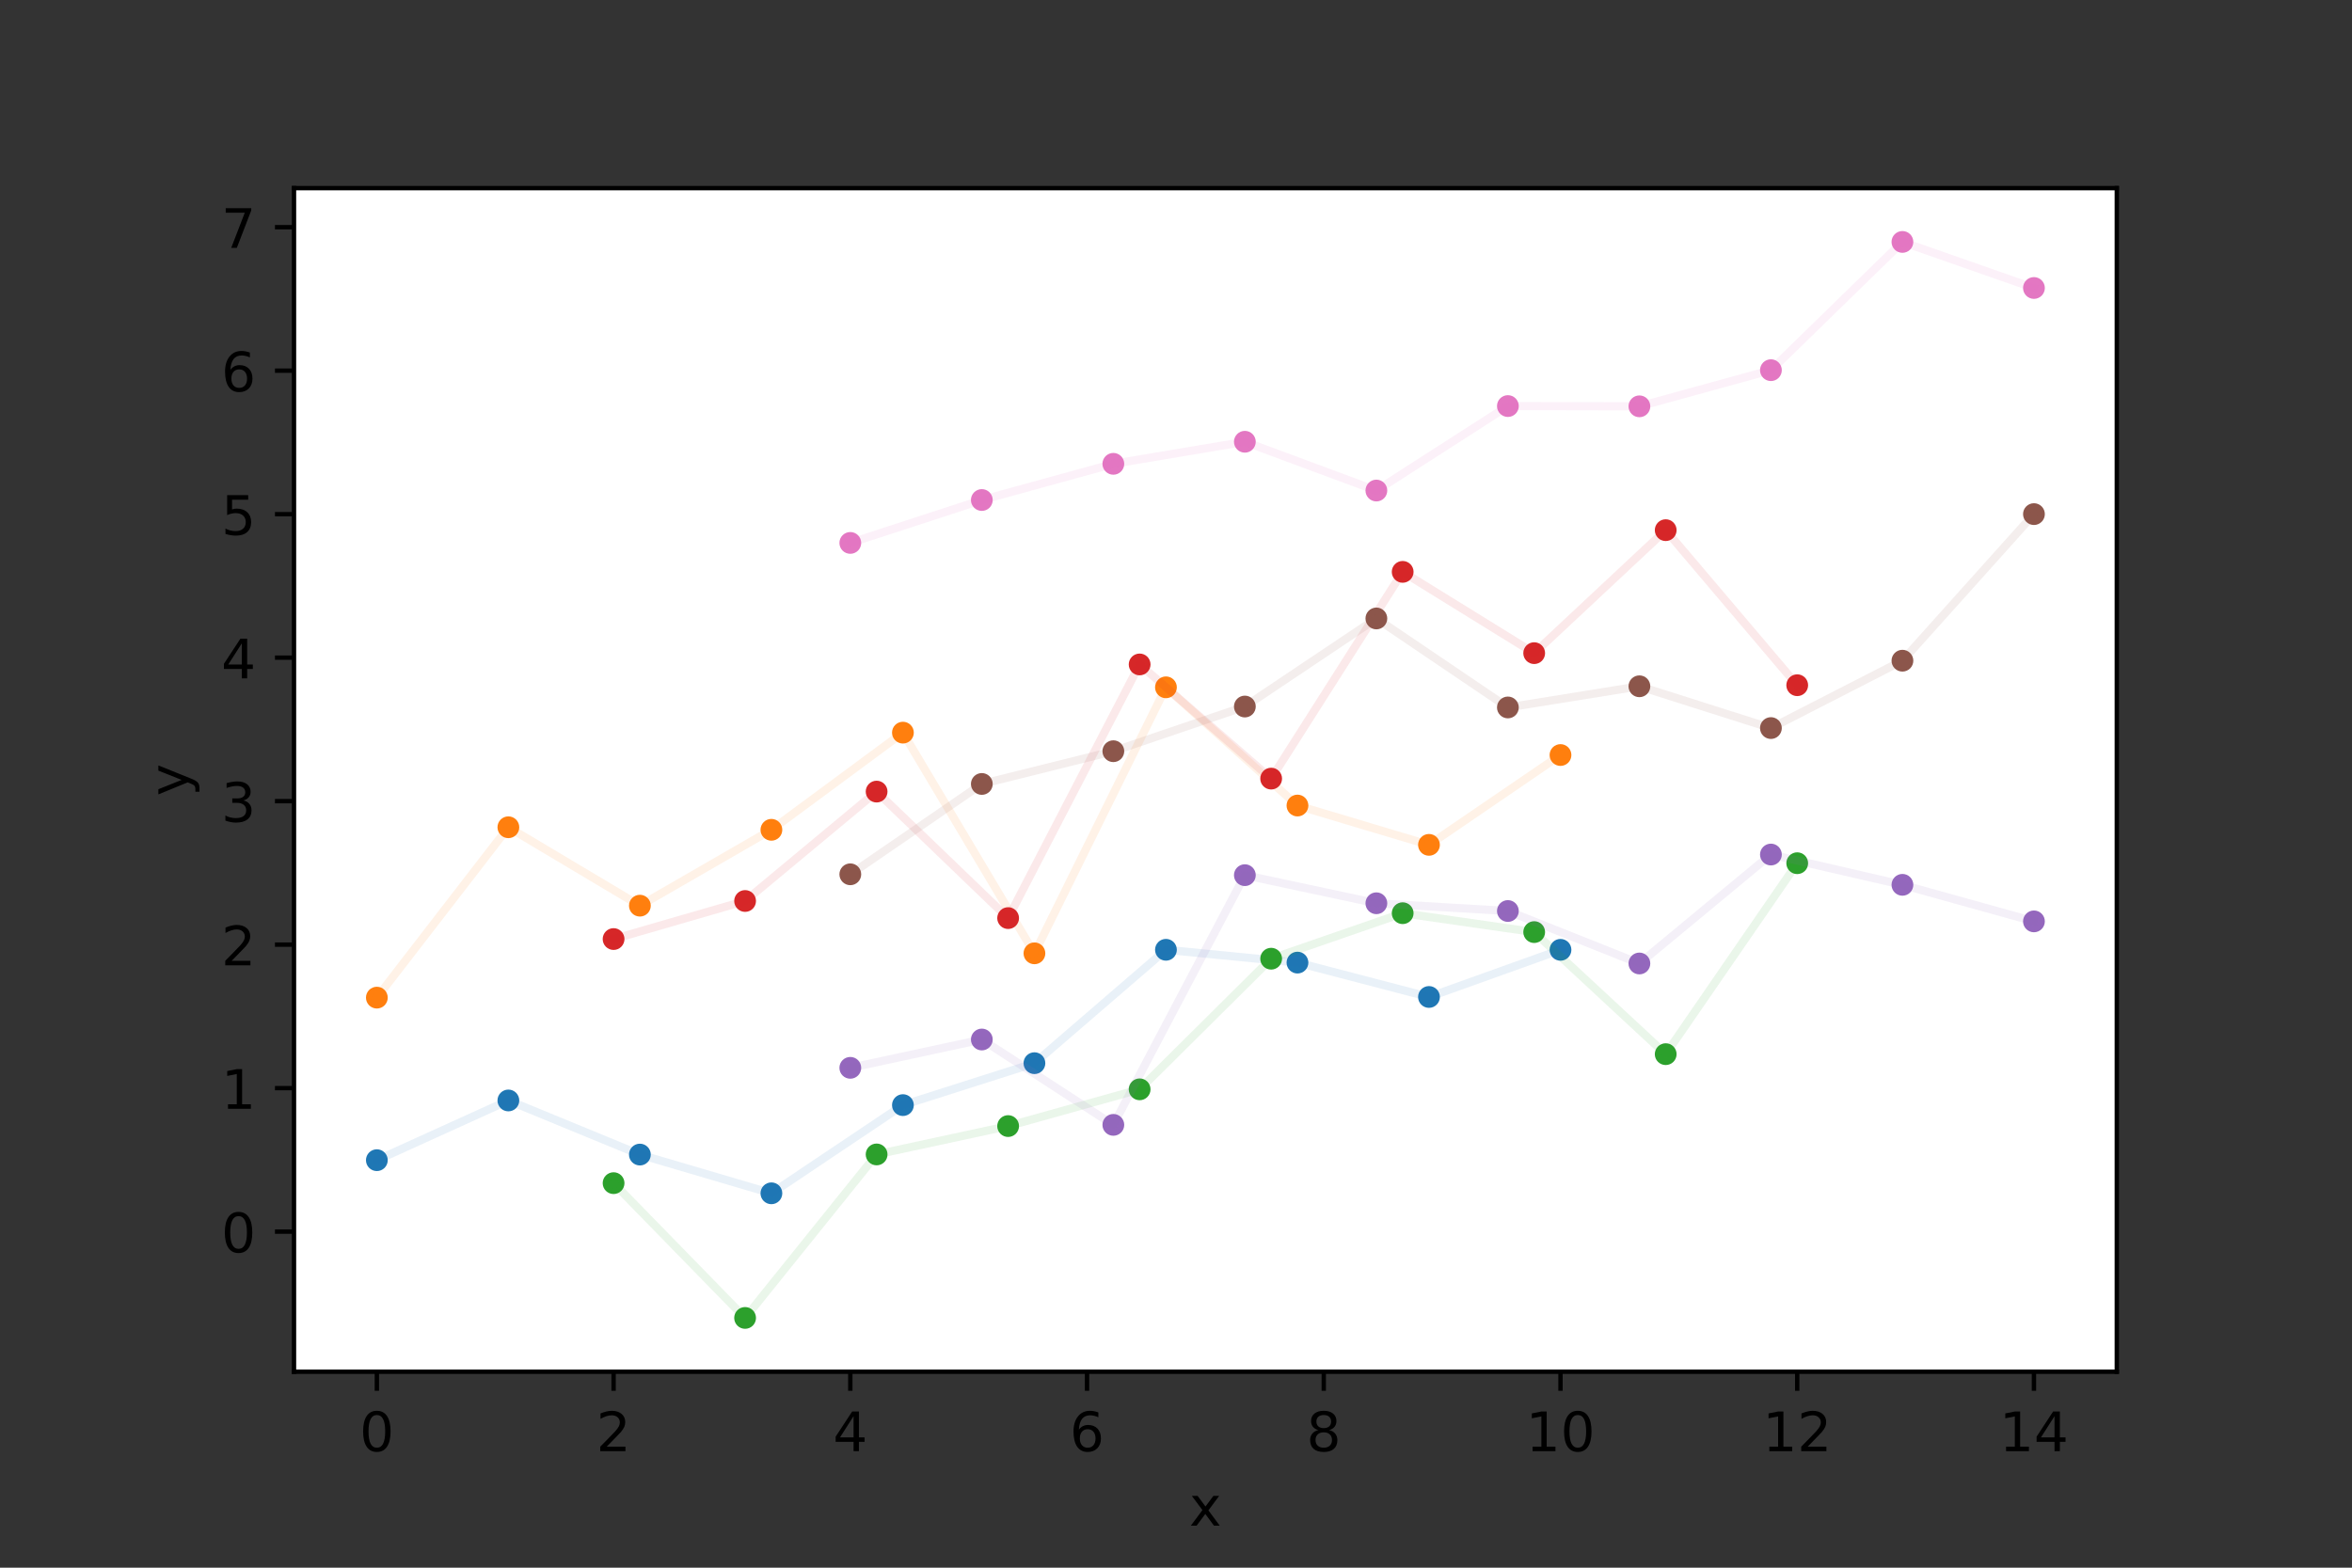 <?xml version="1.0" encoding="utf-8" standalone="no"?>
<!DOCTYPE svg PUBLIC "-//W3C//DTD SVG 1.1//EN"
  "http://www.w3.org/Graphics/SVG/1.1/DTD/svg11.dtd">
<!-- Created with matplotlib (https://matplotlib.org/) -->
<svg height="288pt" version="1.1" viewBox="0 0 432 288" width="432pt" xmlns="http://www.w3.org/2000/svg" xmlns:xlink="http://www.w3.org/1999/xlink">
 <rect x="0" y="0" width="432" height="288" fill="#333333" stroke="none"/>
 <defs>
  <style type="text/css">*{stroke-linecap:butt;stroke-linejoin:round;}</style>
 </defs>
 <g id="figure_1">
  <g id="patch_1">
   <path d="M 0 288 
L 432 288 
L 432 0 
L 0 0 
z
" style="fill:none;"/>
  </g>
  <g id="axes_1">
   <g id="patch_2">
    <path d="M 54 252 
L 388.8 252 
L 388.8 34.56 
L 54 34.56 
z
" style="fill:#ffffff;"/>
   </g>
   <g id="matplotlib.axis_1">
    <g id="xtick_1">
     <g id="line2d_1">
      <defs>
       <path d="M 0 0 
L 0 3.5 
" id="mc4fa97e7d6" style="stroke:#000000;stroke-width:0.8;"/>
      </defs>
      <g>
       <use style="stroke:#000000;stroke-width:0.8;" x="69.218" xlink:href="#mc4fa97e7d6" y="252"/>
      </g>
     </g>
     <g id="text_1">
      <!-- 0 -->
      <g transform="translate(66.037 266.598)scale(0.1 -0.1)">
       <defs>
        <path d="M 31.781 66.406 
Q 24.172 66.406 20.328 58.906 
Q 16.5 51.422 16.5 36.375 
Q 16.5 21.391 20.328 13.891 
Q 24.172 6.391 31.781 6.391 
Q 39.453 6.391 43.281 13.891 
Q 47.125 21.391 47.125 36.375 
Q 47.125 51.422 43.281 58.906 
Q 39.453 66.406 31.781 66.406 
z
M 31.781 74.219 
Q 44.047 74.219 50.516 64.516 
Q 56.984 54.828 56.984 36.375 
Q 56.984 17.969 50.516 8.266 
Q 44.047 -1.422 31.781 -1.422 
Q 19.531 -1.422 13.062 8.266 
Q 6.594 17.969 6.594 36.375 
Q 6.594 54.828 13.062 64.516 
Q 19.531 74.219 31.781 74.219 
z
" id="DejaVuSans-48"/>
       </defs>
       <use xlink:href="#DejaVuSans-48"/>
      </g>
     </g>
    </g>
    <g id="xtick_2">
     <g id="line2d_2">
      <g>
       <use style="stroke:#000000;stroke-width:0.8;" x="112.699" xlink:href="#mc4fa97e7d6" y="252"/>
      </g>
     </g>
     <g id="text_2">
      <!-- 2 -->
      <g transform="translate(109.517 266.598)scale(0.1 -0.1)">
       <defs>
        <path d="M 19.188 8.297 
L 53.609 8.297 
L 53.609 0 
L 7.328 0 
L 7.328 8.297 
Q 12.938 14.109 22.625 23.891 
Q 32.328 33.688 34.812 36.531 
Q 39.547 41.844 41.422 45.531 
Q 43.312 49.219 43.312 52.781 
Q 43.312 58.594 39.234 62.25 
Q 35.156 65.922 28.609 65.922 
Q 23.969 65.922 18.812 64.312 
Q 13.672 62.703 7.812 59.422 
L 7.812 69.391 
Q 13.766 71.781 18.938 73 
Q 24.125 74.219 28.422 74.219 
Q 39.75 74.219 46.484 68.547 
Q 53.219 62.891 53.219 53.422 
Q 53.219 48.922 51.531 44.891 
Q 49.859 40.875 45.406 35.406 
Q 44.188 33.984 37.641 27.219 
Q 31.109 20.453 19.188 8.297 
z
" id="DejaVuSans-50"/>
       </defs>
       <use xlink:href="#DejaVuSans-50"/>
      </g>
     </g>
    </g>
    <g id="xtick_3">
     <g id="line2d_3">
      <g>
       <use style="stroke:#000000;stroke-width:0.8;" x="156.179" xlink:href="#mc4fa97e7d6" y="252"/>
      </g>
     </g>
     <g id="text_3">
      <!-- 4 -->
      <g transform="translate(152.998 266.598)scale(0.1 -0.1)">
       <defs>
        <path d="M 37.797 64.312 
L 12.891 25.391 
L 37.797 25.391 
z
M 35.203 72.906 
L 47.609 72.906 
L 47.609 25.391 
L 58.016 25.391 
L 58.016 17.188 
L 47.609 17.188 
L 47.609 0 
L 37.797 0 
L 37.797 17.188 
L 4.891 17.188 
L 4.891 26.703 
z
" id="DejaVuSans-52"/>
       </defs>
       <use xlink:href="#DejaVuSans-52"/>
      </g>
     </g>
    </g>
    <g id="xtick_4">
     <g id="line2d_4">
      <g>
       <use style="stroke:#000000;stroke-width:0.8;" x="199.66" xlink:href="#mc4fa97e7d6" y="252"/>
      </g>
     </g>
     <g id="text_4">
      <!-- 6 -->
      <g transform="translate(196.478 266.598)scale(0.1 -0.1)">
       <defs>
        <path d="M 33.016 40.375 
Q 26.375 40.375 22.484 35.828 
Q 18.609 31.297 18.609 23.391 
Q 18.609 15.531 22.484 10.953 
Q 26.375 6.391 33.016 6.391 
Q 39.656 6.391 43.531 10.953 
Q 47.406 15.531 47.406 23.391 
Q 47.406 31.297 43.531 35.828 
Q 39.656 40.375 33.016 40.375 
z
M 52.594 71.297 
L 52.594 62.312 
Q 48.875 64.062 45.094 64.984 
Q 41.312 65.922 37.594 65.922 
Q 27.828 65.922 22.672 59.328 
Q 17.531 52.734 16.797 39.406 
Q 19.672 43.656 24.016 45.922 
Q 28.375 48.188 33.594 48.188 
Q 44.578 48.188 50.953 41.516 
Q 57.328 34.859 57.328 23.391 
Q 57.328 12.156 50.688 5.359 
Q 44.047 -1.422 33.016 -1.422 
Q 20.359 -1.422 13.672 8.266 
Q 6.984 17.969 6.984 36.375 
Q 6.984 53.656 15.188 63.938 
Q 23.391 74.219 37.203 74.219 
Q 40.922 74.219 44.703 73.484 
Q 48.484 72.75 52.594 71.297 
z
" id="DejaVuSans-54"/>
       </defs>
       <use xlink:href="#DejaVuSans-54"/>
      </g>
     </g>
    </g>
    <g id="xtick_5">
     <g id="line2d_5">
      <g>
       <use style="stroke:#000000;stroke-width:0.8;" x="243.14" xlink:href="#mc4fa97e7d6" y="252"/>
      </g>
     </g>
     <g id="text_5">
      <!-- 8 -->
      <g transform="translate(239.959 266.598)scale(0.1 -0.1)">
       <defs>
        <path d="M 31.781 34.625 
Q 24.75 34.625 20.719 30.859 
Q 16.703 27.094 16.703 20.516 
Q 16.703 13.922 20.719 10.156 
Q 24.75 6.391 31.781 6.391 
Q 38.812 6.391 42.859 10.172 
Q 46.922 13.969 46.922 20.516 
Q 46.922 27.094 42.891 30.859 
Q 38.875 34.625 31.781 34.625 
z
M 21.922 38.812 
Q 15.578 40.375 12.031 44.719 
Q 8.5 49.078 8.5 55.328 
Q 8.5 64.062 14.719 69.141 
Q 20.953 74.219 31.781 74.219 
Q 42.672 74.219 48.875 69.141 
Q 55.078 64.062 55.078 55.328 
Q 55.078 49.078 51.531 44.719 
Q 48 40.375 41.703 38.812 
Q 48.828 37.156 52.797 32.312 
Q 56.781 27.484 56.781 20.516 
Q 56.781 9.906 50.312 4.234 
Q 43.844 -1.422 31.781 -1.422 
Q 19.734 -1.422 13.25 4.234 
Q 6.781 9.906 6.781 20.516 
Q 6.781 27.484 10.781 32.312 
Q 14.797 37.156 21.922 38.812 
z
M 18.312 54.391 
Q 18.312 48.734 21.844 45.562 
Q 25.391 42.391 31.781 42.391 
Q 38.141 42.391 41.719 45.562 
Q 45.312 48.734 45.312 54.391 
Q 45.312 60.062 41.719 63.234 
Q 38.141 66.406 31.781 66.406 
Q 25.391 66.406 21.844 63.234 
Q 18.312 60.062 18.312 54.391 
z
" id="DejaVuSans-56"/>
       </defs>
       <use xlink:href="#DejaVuSans-56"/>
      </g>
     </g>
    </g>
    <g id="xtick_6">
     <g id="line2d_6">
      <g>
       <use style="stroke:#000000;stroke-width:0.8;" x="286.621" xlink:href="#mc4fa97e7d6" y="252"/>
      </g>
     </g>
     <g id="text_6">
      <!-- 10 -->
      <g transform="translate(280.258 266.598)scale(0.1 -0.1)">
       <defs>
        <path d="M 12.406 8.297 
L 28.516 8.297 
L 28.516 63.922 
L 10.984 60.406 
L 10.984 69.391 
L 28.422 72.906 
L 38.281 72.906 
L 38.281 8.297 
L 54.391 8.297 
L 54.391 0 
L 12.406 0 
z
" id="DejaVuSans-49"/>
       </defs>
       <use xlink:href="#DejaVuSans-49"/>
       <use x="63.623" xlink:href="#DejaVuSans-48"/>
      </g>
     </g>
    </g>
    <g id="xtick_7">
     <g id="line2d_7">
      <g>
       <use style="stroke:#000000;stroke-width:0.8;" x="330.101" xlink:href="#mc4fa97e7d6" y="252"/>
      </g>
     </g>
     <g id="text_7">
      <!-- 12 -->
      <g transform="translate(323.739 266.598)scale(0.1 -0.1)">
       <use xlink:href="#DejaVuSans-49"/>
       <use x="63.623" xlink:href="#DejaVuSans-50"/>
      </g>
     </g>
    </g>
    <g id="xtick_8">
     <g id="line2d_8">
      <g>
       <use style="stroke:#000000;stroke-width:0.8;" x="373.582" xlink:href="#mc4fa97e7d6" y="252"/>
      </g>
     </g>
     <g id="text_8">
      <!-- 14 -->
      <g transform="translate(367.219 266.598)scale(0.1 -0.1)">
       <use xlink:href="#DejaVuSans-49"/>
       <use x="63.623" xlink:href="#DejaVuSans-52"/>
      </g>
     </g>
    </g>
    <g id="text_9">
     <!-- x -->
     <g transform="translate(218.441 280.277)scale(0.1 -0.1)">
      <defs>
       <path d="M 54.891 54.688 
L 35.109 28.078 
L 55.906 0 
L 45.312 0 
L 29.391 21.484 
L 13.484 0 
L 2.875 0 
L 24.125 28.609 
L 4.688 54.688 
L 15.281 54.688 
L 29.781 35.203 
L 44.281 54.688 
z
" id="DejaVuSans-120"/>
      </defs>
      <use xlink:href="#DejaVuSans-120"/>
     </g>
    </g>
   </g>
   <g id="matplotlib.axis_2">
    <g id="ytick_1">
     <g id="line2d_9">
      <defs>
       <path d="M 0 0 
L -3.5 0 
" id="m7471445e6e" style="stroke:#000000;stroke-width:0.8;"/>
      </defs>
      <g>
       <use style="stroke:#000000;stroke-width:0.8;" x="54" xlink:href="#m7471445e6e" y="226.262"/>
      </g>
     </g>
     <g id="text_10">
      <!-- 0 -->
      <g transform="translate(40.638 230.061)scale(0.1 -0.1)">
       <use xlink:href="#DejaVuSans-48"/>
      </g>
     </g>
    </g>
    <g id="ytick_2">
     <g id="line2d_10">
      <g>
       <use style="stroke:#000000;stroke-width:0.8;" x="54" xlink:href="#m7471445e6e" y="199.901"/>
      </g>
     </g>
     <g id="text_11">
      <!-- 1 -->
      <g transform="translate(40.638 203.7)scale(0.1 -0.1)">
       <use xlink:href="#DejaVuSans-49"/>
      </g>
     </g>
    </g>
    <g id="ytick_3">
     <g id="line2d_11">
      <g>
       <use style="stroke:#000000;stroke-width:0.8;" x="54" xlink:href="#m7471445e6e" y="173.54"/>
      </g>
     </g>
     <g id="text_12">
      <!-- 2 -->
      <g transform="translate(40.638 177.34)scale(0.1 -0.1)">
       <use xlink:href="#DejaVuSans-50"/>
      </g>
     </g>
    </g>
    <g id="ytick_4">
     <g id="line2d_12">
      <g>
       <use style="stroke:#000000;stroke-width:0.8;" x="54" xlink:href="#m7471445e6e" y="147.179"/>
      </g>
     </g>
     <g id="text_13">
      <!-- 3 -->
      <g transform="translate(40.638 150.979)scale(0.1 -0.1)">
       <defs>
        <path d="M 40.578 39.312 
Q 47.656 37.797 51.625 33 
Q 55.609 28.219 55.609 21.188 
Q 55.609 10.406 48.188 4.484 
Q 40.766 -1.422 27.094 -1.422 
Q 22.516 -1.422 17.656 -0.516 
Q 12.797 0.391 7.625 2.203 
L 7.625 11.719 
Q 11.719 9.328 16.594 8.109 
Q 21.484 6.891 26.812 6.891 
Q 36.078 6.891 40.938 10.547 
Q 45.797 14.203 45.797 21.188 
Q 45.797 27.641 41.281 31.266 
Q 36.766 34.906 28.719 34.906 
L 20.219 34.906 
L 20.219 43.016 
L 29.109 43.016 
Q 36.375 43.016 40.234 45.922 
Q 44.094 48.828 44.094 54.297 
Q 44.094 59.906 40.109 62.906 
Q 36.141 65.922 28.719 65.922 
Q 24.656 65.922 20.016 65.031 
Q 15.375 64.156 9.812 62.312 
L 9.812 71.094 
Q 15.438 72.656 20.344 73.438 
Q 25.25 74.219 29.594 74.219 
Q 40.828 74.219 47.359 69.109 
Q 53.906 64.016 53.906 55.328 
Q 53.906 49.266 50.438 45.094 
Q 46.969 40.922 40.578 39.312 
z
" id="DejaVuSans-51"/>
       </defs>
       <use xlink:href="#DejaVuSans-51"/>
      </g>
     </g>
    </g>
    <g id="ytick_5">
     <g id="line2d_13">
      <g>
       <use style="stroke:#000000;stroke-width:0.8;" x="54" xlink:href="#m7471445e6e" y="120.818"/>
      </g>
     </g>
     <g id="text_14">
      <!-- 4 -->
      <g transform="translate(40.638 124.618)scale(0.1 -0.1)">
       <use xlink:href="#DejaVuSans-52"/>
      </g>
     </g>
    </g>
    <g id="ytick_6">
     <g id="line2d_14">
      <g>
       <use style="stroke:#000000;stroke-width:0.8;" x="54" xlink:href="#m7471445e6e" y="94.458"/>
      </g>
     </g>
     <g id="text_15">
      <!-- 5 -->
      <g transform="translate(40.638 98.257)scale(0.1 -0.1)">
       <defs>
        <path d="M 10.797 72.906 
L 49.516 72.906 
L 49.516 64.594 
L 19.828 64.594 
L 19.828 46.734 
Q 21.969 47.469 24.109 47.828 
Q 26.266 48.188 28.422 48.188 
Q 40.625 48.188 47.75 41.5 
Q 54.891 34.812 54.891 23.391 
Q 54.891 11.625 47.562 5.094 
Q 40.234 -1.422 26.906 -1.422 
Q 22.312 -1.422 17.547 -0.641 
Q 12.797 0.141 7.719 1.703 
L 7.719 11.625 
Q 12.109 9.234 16.797 8.062 
Q 21.484 6.891 26.703 6.891 
Q 35.156 6.891 40.078 11.328 
Q 45.016 15.766 45.016 23.391 
Q 45.016 31 40.078 35.438 
Q 35.156 39.891 26.703 39.891 
Q 22.75 39.891 18.812 39.016 
Q 14.891 38.141 10.797 36.281 
z
" id="DejaVuSans-53"/>
       </defs>
       <use xlink:href="#DejaVuSans-53"/>
      </g>
     </g>
    </g>
    <g id="ytick_7">
     <g id="line2d_15">
      <g>
       <use style="stroke:#000000;stroke-width:0.8;" x="54" xlink:href="#m7471445e6e" y="68.097"/>
      </g>
     </g>
     <g id="text_16">
      <!-- 6 -->
      <g transform="translate(40.638 71.896)scale(0.1 -0.1)">
       <use xlink:href="#DejaVuSans-54"/>
      </g>
     </g>
    </g>
    <g id="ytick_8">
     <g id="line2d_16">
      <g>
       <use style="stroke:#000000;stroke-width:0.8;" x="54" xlink:href="#m7471445e6e" y="41.736"/>
      </g>
     </g>
     <g id="text_17">
      <!-- 7 -->
      <g transform="translate(40.638 45.535)scale(0.1 -0.1)">
       <defs>
        <path d="M 8.203 72.906 
L 55.078 72.906 
L 55.078 68.703 
L 28.609 0 
L 18.312 0 
L 43.219 64.594 
L 8.203 64.594 
z
" id="DejaVuSans-55"/>
       </defs>
       <use xlink:href="#DejaVuSans-55"/>
      </g>
     </g>
    </g>
    <g id="text_18">
     <!-- y -->
     <g transform="translate(34.558 146.239)rotate(-90)scale(0.1 -0.1)">
      <defs>
       <path d="M 32.172 -5.078 
Q 28.375 -14.844 24.75 -17.812 
Q 21.141 -20.797 15.094 -20.797 
L 7.906 -20.797 
L 7.906 -13.281 
L 13.188 -13.281 
Q 16.891 -13.281 18.938 -11.516 
Q 21 -9.766 23.484 -3.219 
L 25.094 0.875 
L 2.984 54.688 
L 12.5 54.688 
L 29.594 11.922 
L 46.688 54.688 
L 56.203 54.688 
z
" id="DejaVuSans-121"/>
      </defs>
      <use xlink:href="#DejaVuSans-121"/>
     </g>
    </g>
   </g>
   <g id="line2d_17">
    <defs>
     <path d="M 0 1.5 
C 0.398 1.5 0.779 1.342 1.061 1.061 
C 1.342 0.779 1.5 0.398 1.5 0 
C 1.5 -0.398 1.342 -0.779 1.061 -1.061 
C 0.779 -1.342 0.398 -1.5 0 -1.5 
C -0.398 -1.5 -0.779 -1.342 -1.061 -1.061 
C -1.342 -0.779 -1.5 -0.398 -1.5 0 
C -1.5 0.398 -1.342 0.779 -1.061 1.061 
C -0.779 1.342 -0.398 1.5 0 1.5 
z
" id="mb8661bf795" style="stroke:#1f77b4;"/>
    </defs>
    <g clip-path="url(#p8146972eec)">
     <use style="fill:#1f77b4;stroke:#1f77b4;" x="69.218" xlink:href="#mb8661bf795" y="213.137"/>
     <use style="fill:#1f77b4;stroke:#1f77b4;" x="93.374" xlink:href="#mb8661bf795" y="202.166"/>
     <use style="fill:#1f77b4;stroke:#1f77b4;" x="117.53" xlink:href="#mb8661bf795" y="212.108"/>
     <use style="fill:#1f77b4;stroke:#1f77b4;" x="141.686" xlink:href="#mb8661bf795" y="219.222"/>
     <use style="fill:#1f77b4;stroke:#1f77b4;" x="165.842" xlink:href="#mb8661bf795" y="203.02"/>
     <use style="fill:#1f77b4;stroke:#1f77b4;" x="189.997" xlink:href="#mb8661bf795" y="195.316"/>
     <use style="fill:#1f77b4;stroke:#1f77b4;" x="214.153" xlink:href="#mb8661bf795" y="174.486"/>
     <use style="fill:#1f77b4;stroke:#1f77b4;" x="238.309" xlink:href="#mb8661bf795" y="176.841"/>
     <use style="fill:#1f77b4;stroke:#1f77b4;" x="262.465" xlink:href="#mb8661bf795" y="183.153"/>
     <use style="fill:#1f77b4;stroke:#1f77b4;" x="286.621" xlink:href="#mb8661bf795" y="174.493"/>
    </g>
   </g>
   <g id="line2d_18">
    <path clip-path="url(#p8146972eec)" d="M 69.218 213.137 
L 93.374 202.166 
L 117.53 212.108 
L 141.686 219.222 
L 165.842 203.02 
L 189.997 195.316 
L 214.153 174.486 
L 238.309 176.841 
L 262.465 183.153 
L 286.621 174.493 
" style="fill:none;stroke:#1f77b4;stroke-linecap:square;stroke-opacity:0.1;stroke-width:1.5;"/>
   </g>
   <g id="line2d_19">
    <defs>
     <path d="M 0 1.5 
C 0.398 1.5 0.779 1.342 1.061 1.061 
C 1.342 0.779 1.5 0.398 1.5 0 
C 1.5 -0.398 1.342 -0.779 1.061 -1.061 
C 0.779 -1.342 0.398 -1.5 0 -1.5 
C -0.398 -1.5 -0.779 -1.342 -1.061 -1.061 
C -1.342 -0.779 -1.5 -0.398 -1.5 0 
C -1.5 0.398 -1.342 0.779 -1.061 1.061 
C -0.779 1.342 -0.398 1.5 0 1.5 
z
" id="m3fc9f54bb0" style="stroke:#ff7f0e;"/>
    </defs>
    <g clip-path="url(#p8146972eec)">
     <use style="fill:#ff7f0e;stroke:#ff7f0e;" x="69.218" xlink:href="#m3fc9f54bb0" y="183.276"/>
     <use style="fill:#ff7f0e;stroke:#ff7f0e;" x="93.374" xlink:href="#m3fc9f54bb0" y="151.977"/>
     <use style="fill:#ff7f0e;stroke:#ff7f0e;" x="117.53" xlink:href="#m3fc9f54bb0" y="166.38"/>
     <use style="fill:#ff7f0e;stroke:#ff7f0e;" x="141.686" xlink:href="#m3fc9f54bb0" y="152.443"/>
     <use style="fill:#ff7f0e;stroke:#ff7f0e;" x="165.842" xlink:href="#m3fc9f54bb0" y="134.594"/>
     <use style="fill:#ff7f0e;stroke:#ff7f0e;" x="189.997" xlink:href="#m3fc9f54bb0" y="175.136"/>
     <use style="fill:#ff7f0e;stroke:#ff7f0e;" x="214.153" xlink:href="#m3fc9f54bb0" y="126.268"/>
     <use style="fill:#ff7f0e;stroke:#ff7f0e;" x="238.309" xlink:href="#m3fc9f54bb0" y="147.986"/>
     <use style="fill:#ff7f0e;stroke:#ff7f0e;" x="262.465" xlink:href="#m3fc9f54bb0" y="155.209"/>
     <use style="fill:#ff7f0e;stroke:#ff7f0e;" x="286.621" xlink:href="#m3fc9f54bb0" y="138.707"/>
    </g>
   </g>
   <g id="line2d_20">
    <path clip-path="url(#p8146972eec)" d="M 69.218 183.276 
L 93.374 151.977 
L 117.53 166.38 
L 141.686 152.443 
L 165.842 134.594 
L 189.997 175.136 
L 214.153 126.268 
L 238.309 147.986 
L 262.465 155.209 
L 286.621 138.707 
" style="fill:none;stroke:#ff7f0e;stroke-linecap:square;stroke-opacity:0.1;stroke-width:1.5;"/>
   </g>
   <g id="line2d_21">
    <defs>
     <path d="M 0 1.5 
C 0.398 1.5 0.779 1.342 1.061 1.061 
C 1.342 0.779 1.5 0.398 1.5 0 
C 1.5 -0.398 1.342 -0.779 1.061 -1.061 
C 0.779 -1.342 0.398 -1.5 0 -1.5 
C -0.398 -1.5 -0.779 -1.342 -1.061 -1.061 
C -1.342 -0.779 -1.5 -0.398 -1.5 0 
C -1.5 0.398 -1.342 0.779 -1.061 1.061 
C -0.779 1.342 -0.398 1.5 0 1.5 
z
" id="mffbdc3789a" style="stroke:#2ca02c;"/>
    </defs>
    <g clip-path="url(#p8146972eec)">
     <use style="fill:#2ca02c;stroke:#2ca02c;" x="112.699" xlink:href="#mffbdc3789a" y="217.357"/>
     <use style="fill:#2ca02c;stroke:#2ca02c;" x="136.855" xlink:href="#mffbdc3789a" y="242.116"/>
     <use style="fill:#2ca02c;stroke:#2ca02c;" x="161.01" xlink:href="#mffbdc3789a" y="212.082"/>
     <use style="fill:#2ca02c;stroke:#2ca02c;" x="185.166" xlink:href="#mffbdc3789a" y="206.871"/>
     <use style="fill:#2ca02c;stroke:#2ca02c;" x="209.322" xlink:href="#mffbdc3789a" y="200.121"/>
     <use style="fill:#2ca02c;stroke:#2ca02c;" x="233.478" xlink:href="#mffbdc3789a" y="176.123"/>
     <use style="fill:#2ca02c;stroke:#2ca02c;" x="257.634" xlink:href="#mffbdc3789a" y="167.763"/>
     <use style="fill:#2ca02c;stroke:#2ca02c;" x="281.79" xlink:href="#mffbdc3789a" y="171.236"/>
     <use style="fill:#2ca02c;stroke:#2ca02c;" x="305.945" xlink:href="#mffbdc3789a" y="193.66"/>
     <use style="fill:#2ca02c;stroke:#2ca02c;" x="330.101" xlink:href="#mffbdc3789a" y="158.581"/>
    </g>
   </g>
   <g id="line2d_22">
    <path clip-path="url(#p8146972eec)" d="M 112.699 217.357 
L 136.855 242.116 
L 161.01 212.082 
L 185.166 206.871 
L 209.322 200.121 
L 233.478 176.123 
L 257.634 167.763 
L 281.79 171.236 
L 305.945 193.66 
L 330.101 158.581 
" style="fill:none;stroke:#2ca02c;stroke-linecap:square;stroke-opacity:0.1;stroke-width:1.5;"/>
   </g>
   <g id="line2d_23">
    <defs>
     <path d="M 0 1.5 
C 0.398 1.5 0.779 1.342 1.061 1.061 
C 1.342 0.779 1.5 0.398 1.5 0 
C 1.5 -0.398 1.342 -0.779 1.061 -1.061 
C 0.779 -1.342 0.398 -1.5 0 -1.5 
C -0.398 -1.5 -0.779 -1.342 -1.061 -1.061 
C -1.342 -0.779 -1.5 -0.398 -1.5 0 
C -1.5 0.398 -1.342 0.779 -1.061 1.061 
C -0.779 1.342 -0.398 1.5 0 1.5 
z
" id="m1327767303" style="stroke:#d62728;"/>
    </defs>
    <g clip-path="url(#p8146972eec)">
     <use style="fill:#d62728;stroke:#d62728;" x="112.699" xlink:href="#m1327767303" y="172.514"/>
     <use style="fill:#d62728;stroke:#d62728;" x="136.855" xlink:href="#m1327767303" y="165.521"/>
     <use style="fill:#d62728;stroke:#d62728;" x="161.01" xlink:href="#m1327767303" y="145.425"/>
     <use style="fill:#d62728;stroke:#d62728;" x="185.166" xlink:href="#m1327767303" y="168.665"/>
     <use style="fill:#d62728;stroke:#d62728;" x="209.322" xlink:href="#m1327767303" y="122.065"/>
     <use style="fill:#d62728;stroke:#d62728;" x="233.478" xlink:href="#m1327767303" y="143.039"/>
     <use style="fill:#d62728;stroke:#d62728;" x="257.634" xlink:href="#m1327767303" y="105.058"/>
     <use style="fill:#d62728;stroke:#d62728;" x="281.79" xlink:href="#m1327767303" y="119.99"/>
     <use style="fill:#d62728;stroke:#d62728;" x="305.945" xlink:href="#m1327767303" y="97.396"/>
     <use style="fill:#d62728;stroke:#d62728;" x="330.101" xlink:href="#m1327767303" y="125.881"/>
    </g>
   </g>
   <g id="line2d_24">
    <path clip-path="url(#p8146972eec)" d="M 112.699 172.514 
L 136.855 165.521 
L 161.01 145.425 
L 185.166 168.665 
L 209.322 122.065 
L 233.478 143.039 
L 257.634 105.058 
L 281.79 119.99 
L 305.945 97.396 
L 330.101 125.881 
" style="fill:none;stroke:#d62728;stroke-linecap:square;stroke-opacity:0.1;stroke-width:1.5;"/>
   </g>
   <g id="line2d_25">
    <defs>
     <path d="M 0 1.5 
C 0.398 1.5 0.779 1.342 1.061 1.061 
C 1.342 0.779 1.5 0.398 1.5 0 
C 1.5 -0.398 1.342 -0.779 1.061 -1.061 
C 0.779 -1.342 0.398 -1.5 0 -1.5 
C -0.398 -1.5 -0.779 -1.342 -1.061 -1.061 
C -1.342 -0.779 -1.5 -0.398 -1.5 0 
C -1.5 0.398 -1.342 0.779 -1.061 1.061 
C -0.779 1.342 -0.398 1.5 0 1.5 
z
" id="mad6f8aaa5a" style="stroke:#9467bd;"/>
    </defs>
    <g clip-path="url(#p8146972eec)">
     <use style="fill:#9467bd;stroke:#9467bd;" x="156.179" xlink:href="#mad6f8aaa5a" y="196.172"/>
     <use style="fill:#9467bd;stroke:#9467bd;" x="180.335" xlink:href="#mad6f8aaa5a" y="190.968"/>
     <use style="fill:#9467bd;stroke:#9467bd;" x="204.491" xlink:href="#mad6f8aaa5a" y="206.65"/>
     <use style="fill:#9467bd;stroke:#9467bd;" x="228.647" xlink:href="#mad6f8aaa5a" y="160.777"/>
     <use style="fill:#9467bd;stroke:#9467bd;" x="252.803" xlink:href="#mad6f8aaa5a" y="165.939"/>
     <use style="fill:#9467bd;stroke:#9467bd;" x="276.958" xlink:href="#mad6f8aaa5a" y="167.362"/>
     <use style="fill:#9467bd;stroke:#9467bd;" x="301.114" xlink:href="#mad6f8aaa5a" y="177.001"/>
     <use style="fill:#9467bd;stroke:#9467bd;" x="325.27" xlink:href="#mad6f8aaa5a" y="156.988"/>
     <use style="fill:#9467bd;stroke:#9467bd;" x="349.426" xlink:href="#mad6f8aaa5a" y="162.552"/>
     <use style="fill:#9467bd;stroke:#9467bd;" x="373.582" xlink:href="#mad6f8aaa5a" y="169.266"/>
    </g>
   </g>
   <g id="line2d_26">
    <path clip-path="url(#p8146972eec)" d="M 156.179 196.172 
L 180.335 190.968 
L 204.491 206.65 
L 228.647 160.777 
L 252.803 165.939 
L 276.958 167.362 
L 301.114 177.001 
L 325.27 156.988 
L 349.426 162.552 
L 373.582 169.266 
" style="fill:none;stroke:#9467bd;stroke-linecap:square;stroke-opacity:0.1;stroke-width:1.5;"/>
   </g>
   <g id="line2d_27">
    <defs>
     <path d="M 0 1.5 
C 0.398 1.5 0.779 1.342 1.061 1.061 
C 1.342 0.779 1.5 0.398 1.5 0 
C 1.5 -0.398 1.342 -0.779 1.061 -1.061 
C 0.779 -1.342 0.398 -1.5 0 -1.5 
C -0.398 -1.5 -0.779 -1.342 -1.061 -1.061 
C -1.342 -0.779 -1.5 -0.398 -1.5 0 
C -1.5 0.398 -1.342 0.779 -1.061 1.061 
C -0.779 1.342 -0.398 1.5 0 1.5 
z
" id="m43c57aa475" style="stroke:#8c564b;"/>
    </defs>
    <g clip-path="url(#p8146972eec)">
     <use style="fill:#8c564b;stroke:#8c564b;" x="156.179" xlink:href="#m43c57aa475" y="160.617"/>
     <use style="fill:#8c564b;stroke:#8c564b;" x="180.335" xlink:href="#m43c57aa475" y="144.021"/>
     <use style="fill:#8c564b;stroke:#8c564b;" x="204.491" xlink:href="#m43c57aa475" y="138.004"/>
     <use style="fill:#8c564b;stroke:#8c564b;" x="228.647" xlink:href="#m43c57aa475" y="129.797"/>
     <use style="fill:#8c564b;stroke:#8c564b;" x="252.803" xlink:href="#m43c57aa475" y="113.616"/>
     <use style="fill:#8c564b;stroke:#8c564b;" x="276.958" xlink:href="#m43c57aa475" y="129.966"/>
     <use style="fill:#8c564b;stroke:#8c564b;" x="301.114" xlink:href="#m43c57aa475" y="126.077"/>
     <use style="fill:#8c564b;stroke:#8c564b;" x="325.27" xlink:href="#m43c57aa475" y="133.754"/>
     <use style="fill:#8c564b;stroke:#8c564b;" x="349.426" xlink:href="#m43c57aa475" y="121.376"/>
     <use style="fill:#8c564b;stroke:#8c564b;" x="373.582" xlink:href="#m43c57aa475" y="94.447"/>
    </g>
   </g>
   <g id="line2d_28">
    <path clip-path="url(#p8146972eec)" d="M 156.179 160.617 
L 180.335 144.021 
L 204.491 138.004 
L 228.647 129.797 
L 252.803 113.616 
L 276.958 129.966 
L 301.114 126.077 
L 325.27 133.754 
L 349.426 121.376 
L 373.582 94.447 
" style="fill:none;stroke:#8c564b;stroke-linecap:square;stroke-opacity:0.1;stroke-width:1.5;"/>
   </g>
   <g id="line2d_29">
    <defs>
     <path d="M 0 1.5 
C 0.398 1.5 0.779 1.342 1.061 1.061 
C 1.342 0.779 1.5 0.398 1.5 0 
C 1.5 -0.398 1.342 -0.779 1.061 -1.061 
C 0.779 -1.342 0.398 -1.5 0 -1.5 
C -0.398 -1.5 -0.779 -1.342 -1.061 -1.061 
C -1.342 -0.779 -1.5 -0.398 -1.5 0 
C -1.5 0.398 -1.342 0.779 -1.061 1.061 
C -0.779 1.342 -0.398 1.5 0 1.5 
z
" id="m45b0f5ec3a" style="stroke:#e377c2;"/>
    </defs>
    <g clip-path="url(#p8146972eec)">
     <use style="fill:#e377c2;stroke:#e377c2;" x="156.179" xlink:href="#m45b0f5ec3a" y="99.74"/>
     <use style="fill:#e377c2;stroke:#e377c2;" x="180.335" xlink:href="#m45b0f5ec3a" y="91.858"/>
     <use style="fill:#e377c2;stroke:#e377c2;" x="204.491" xlink:href="#m45b0f5ec3a" y="85.21"/>
     <use style="fill:#e377c2;stroke:#e377c2;" x="228.647" xlink:href="#m45b0f5ec3a" y="81.156"/>
     <use style="fill:#e377c2;stroke:#e377c2;" x="252.803" xlink:href="#m45b0f5ec3a" y="90.118"/>
     <use style="fill:#e377c2;stroke:#e377c2;" x="276.958" xlink:href="#m45b0f5ec3a" y="74.598"/>
     <use style="fill:#e377c2;stroke:#e377c2;" x="301.114" xlink:href="#m45b0f5ec3a" y="74.646"/>
     <use style="fill:#e377c2;stroke:#e377c2;" x="325.27" xlink:href="#m45b0f5ec3a" y="68.004"/>
     <use style="fill:#e377c2;stroke:#e377c2;" x="349.426" xlink:href="#m45b0f5ec3a" y="44.444"/>
     <use style="fill:#e377c2;stroke:#e377c2;" x="373.582" xlink:href="#m45b0f5ec3a" y="52.906"/>
    </g>
   </g>
   <g id="line2d_30">
    <path clip-path="url(#p8146972eec)" d="M 156.179 99.74 
L 180.335 91.858 
L 204.491 85.21 
L 228.647 81.156 
L 252.803 90.118 
L 276.958 74.598 
L 301.114 74.646 
L 325.27 68.004 
L 349.426 44.444 
L 373.582 52.906 
" style="fill:none;stroke:#e377c2;stroke-linecap:square;stroke-opacity:0.1;stroke-width:1.5;"/>
   </g>
   <g id="patch_3">
    <path d="M 54 252 
L 54 34.56 
" style="fill:none;stroke:#000000;stroke-linecap:square;stroke-linejoin:miter;stroke-width:0.8;"/>
   </g>
   <g id="patch_4">
    <path d="M 388.8 252 
L 388.8 34.56 
" style="fill:none;stroke:#000000;stroke-linecap:square;stroke-linejoin:miter;stroke-width:0.8;"/>
   </g>
   <g id="patch_5">
    <path d="M 54 252 
L 388.8 252 
" style="fill:none;stroke:#000000;stroke-linecap:square;stroke-linejoin:miter;stroke-width:0.8;"/>
   </g>
   <g id="patch_6">
    <path d="M 54 34.56 
L 388.8 34.56 
" style="fill:none;stroke:#000000;stroke-linecap:square;stroke-linejoin:miter;stroke-width:0.8;"/>
   </g>
  </g>
 </g>
 <defs>
  <clipPath id="p8146972eec">
   <rect height="217.44" width="334.8" x="54" y="34.56"/>
  </clipPath>
 </defs>
</svg>
